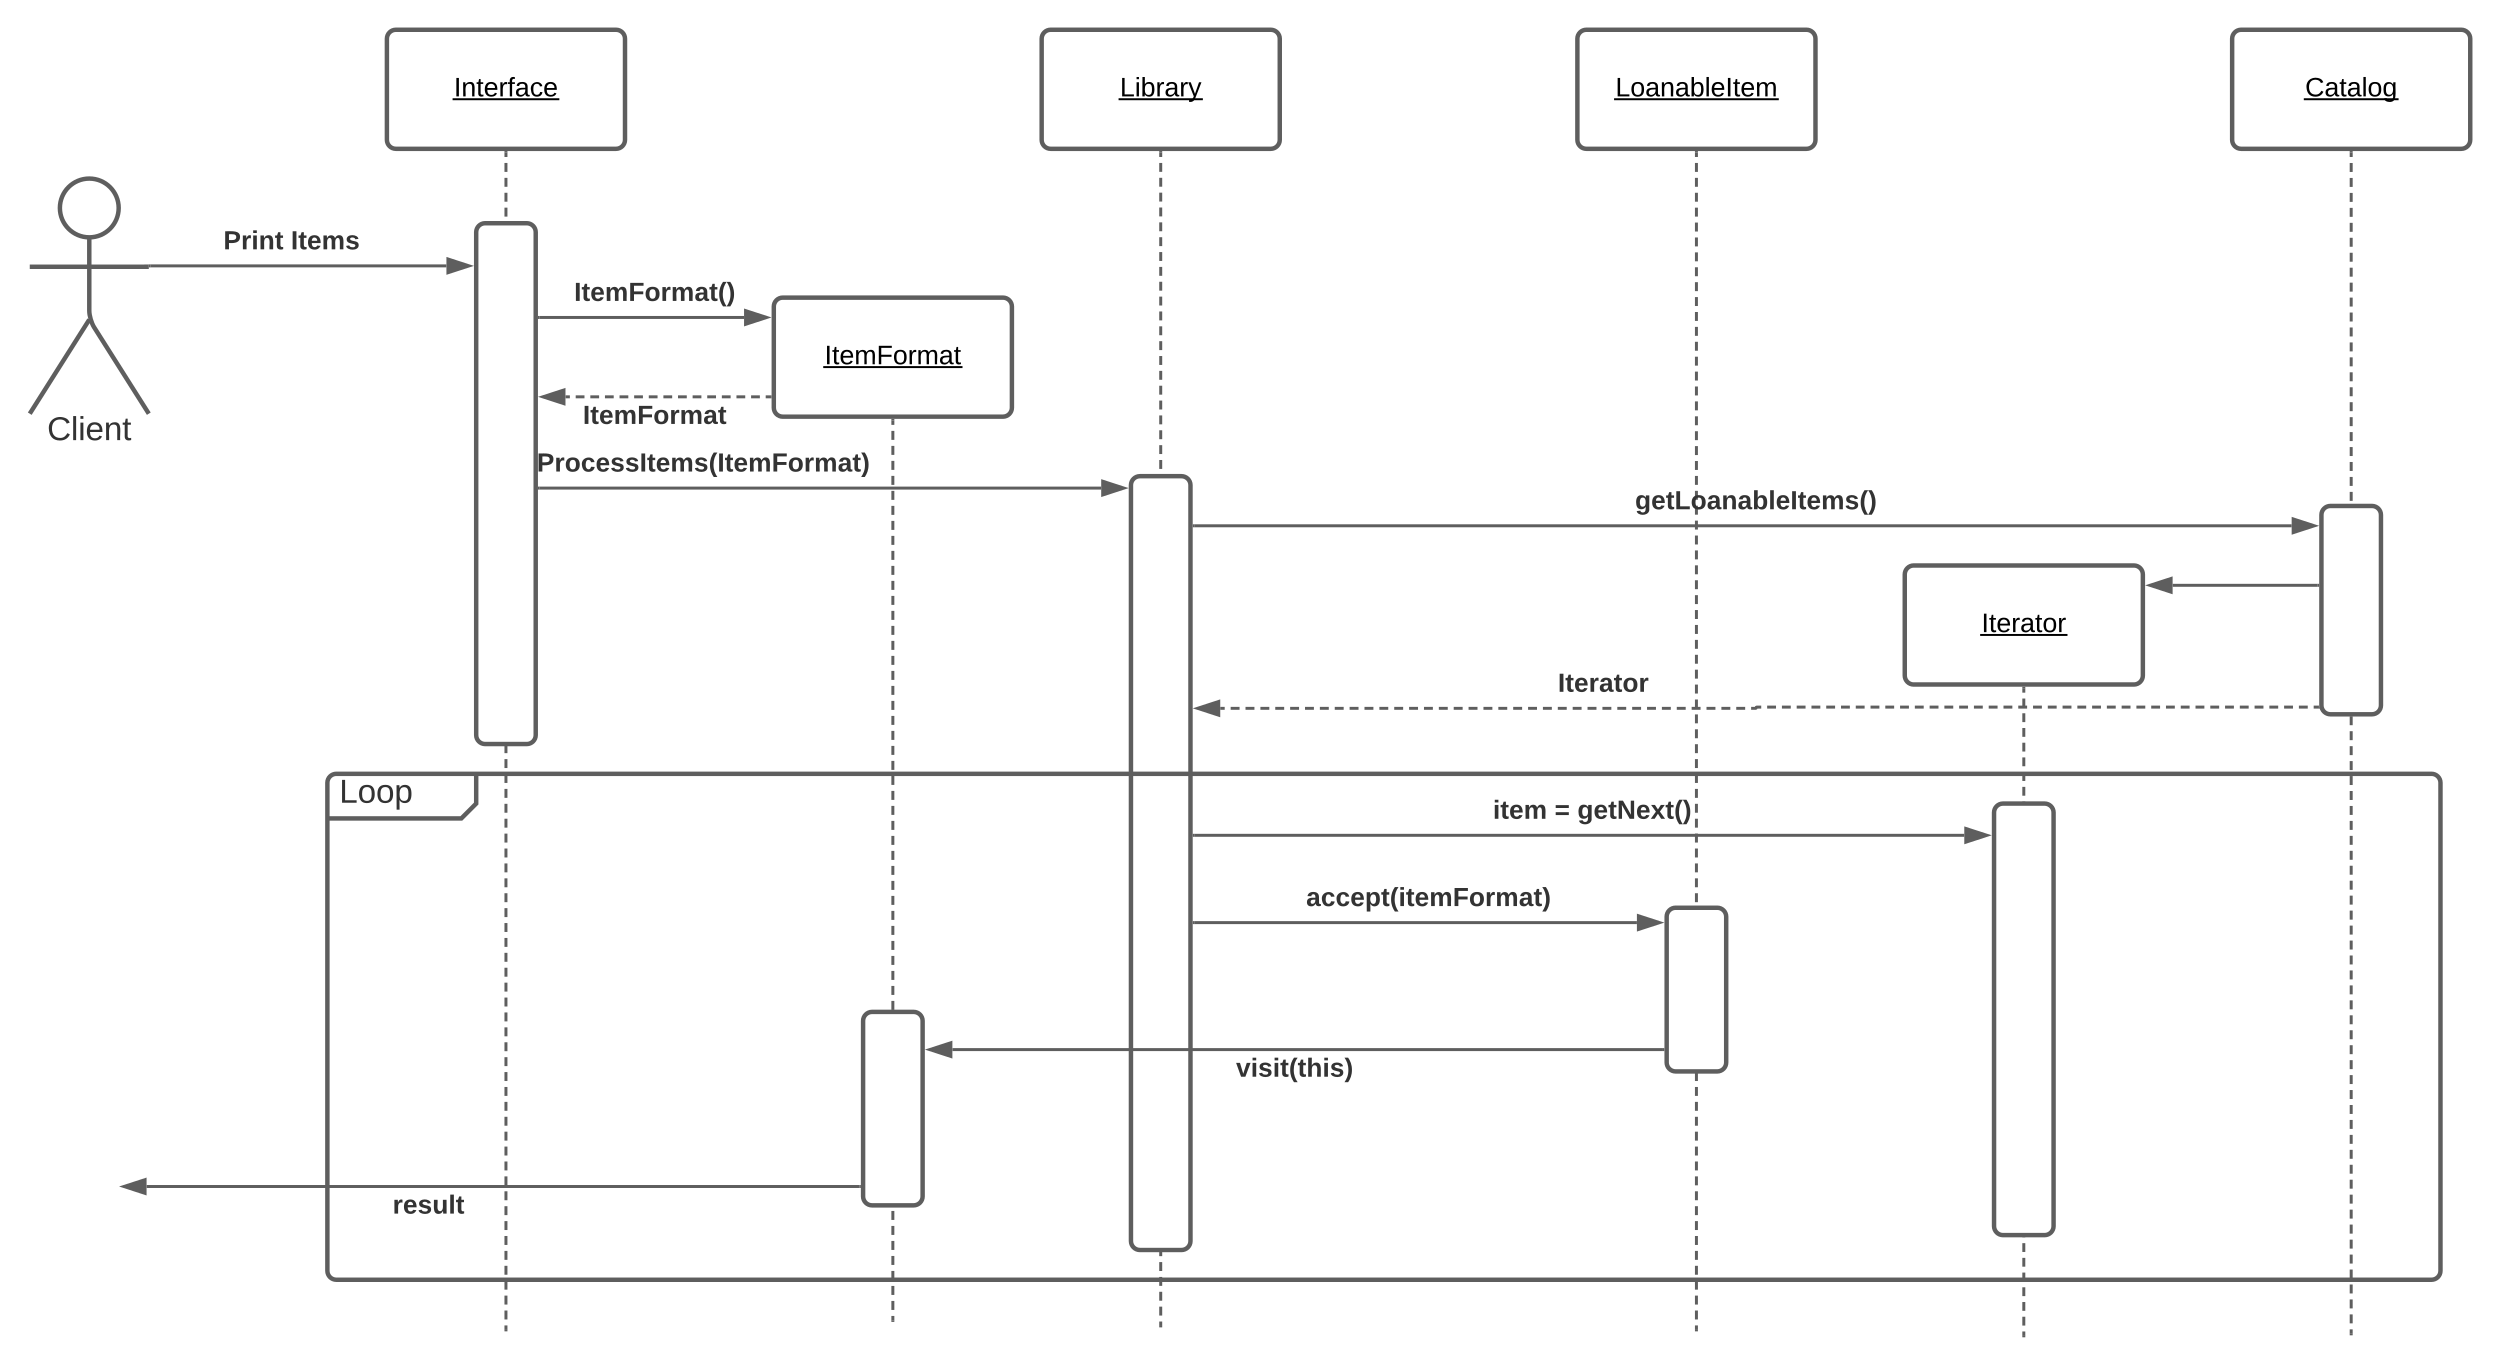 <svg xmlns="http://www.w3.org/2000/svg" xmlns:xlink="http://www.w3.org/1999/xlink" xmlns:lucid="lucid" width="1680" height="909.67"><g transform="translate(-140 -140)" lucid:page-tab-id="z8ch3BGu2Z4W"><path d="M0 0h3456v1360H0z" fill="#fff"/><path d="M219.75 279.75c0 10.9-8.84 19.75-19.75 19.75-10.9 0-19.75-8.84-19.75-19.75 0-10.9 8.84-19.75 19.75-19.75 10.9 0 19.75 8.84 19.75 19.75z" stroke="#5e5e5e" stroke-width="3" fill="#fff"/><path d="M200 299.5v49.3c0 3.3 1.44 8.27 3.2 11.07L240 418m-40-63.2L160 418m0-98.75h80" stroke="#5e5e5e" stroke-width="3" fill="none"/><path d="M160 266c0-3.3 2.7-6 6-6h68c3.3 0 6 2.7 6 6v168c0 3.3-2.7 6-6 6h-68c-3.3 0-6-2.7-6-6z" fill="none"/><use xlink:href="#a" transform="matrix(1,0,0,1,80,418) translate(91.698 17.778)"/><path d="M400 166c0-3.3 2.7-6 6-6h148c3.3 0 6 2.7 6 6v68c0 3.3-2.7 6-6 6H406c-3.3 0-6-2.7-6-6z" stroke="#5e5e5e" stroke-width="3" fill="#fff"/><use xlink:href="#b" transform="matrix(1,0,0,1,400,160) translate(45.03 44.775)"/><path d="M660 346c0-3.3 2.7-6 6-6h148c3.3 0 6 2.7 6 6v68c0 3.3-2.7 6-6 6H666c-3.3 0-6-2.7-6-6z" stroke="#5e5e5e" stroke-width="3" fill="#fff"/><use xlink:href="#c" transform="matrix(1,0,0,1,660,340) translate(34.105 44.775)"/><path d="M840 166c0-3.3 2.7-6 6-6h148c3.3 0 6 2.7 6 6v68c0 3.3-2.7 6-6 6H846c-3.3 0-6-2.7-6-6z" stroke="#5e5e5e" stroke-width="3" fill="#fff"/><use xlink:href="#d" transform="matrix(1,0,0,1,840,160) translate(52.58 44.775)"/><path d="M1200 166c0-3.3 2.7-6 6-6h148c3.3 0 6 2.7 6 6v68c0 3.3-2.7 6-6 6h-148c-3.3 0-6-2.7-6-6z" stroke="#5e5e5e" stroke-width="3" fill="#fff"/><use xlink:href="#e" transform="matrix(1,0,0,1,1200,160) translate(25.555 44.775)"/><path d="M1420 526c0-3.3 2.7-6 6-6h148c3.3 0 6 2.7 6 6v68c0 3.3-2.7 6-6 6h-148c-3.3 0-6-2.7-6-6z" stroke="#5e5e5e" stroke-width="3" fill="#fff"/><use xlink:href="#f" transform="matrix(1,0,0,1,1420,520) translate(51.555 44.775)"/><path d="M1640 166c0-3.3 2.7-6 6-6h148c3.3 0 6 2.7 6 6v68c0 3.3-2.7 6-6 6h-148c-3.3 0-6-2.7-6-6z" stroke="#5e5e5e" stroke-width="3" fill="#fff"/><use xlink:href="#g" transform="matrix(1,0,0,1,1640,160) translate(49.055 44.775)"/><path d="M480 242.5v3m0 4v6.02m0 4v6m0 4.02v6m0 4v6.02m0 4v6.02m0 4v6m0 4.02v6m0 4v6.02m0 4v6.02m0 4v6m0 4.02v6m0 4v6.02m0 4v6.02m0 4v6m0 4.02v6m0 4v6.02m0 4v6.02m0 4v6m0 4.02v6m0 4v6.02m0 4v6m0 4.02v6m0 4.02v6m0 4v6.02m0 4v6m0 4.02v6m0 4v6.02m0 4v6.02m0 4v6m0 4.02v6m0 4v6.02m0 4V566m0 4v6m0 4.02v6m0 4v6.02m0 4v6.02m0 4v6m0 4.02v6m0 4v6.02m0 4v6.02m0 4v6m0 4.02v6m0 4v6.02m0 4v6m0 4.02v6m0 4v6.02m0 4v6.02m0 4v6m0 4.02v6m0 4v6.02m0 4v6.02m0 4v6m0 4.02v6m0 4v6.02m0 4v6.02m0 4v6m0 4.02v6m0 4v6.02m0 4v6.02m0 4v6m0 4.02v6m0 4v6.02m0 4v6m0 4.02v6m0 4.02v6m0 4v6.02m0 4v6m0 4.02v6m0 4v6.02m0 4v6.02m0 4v6m0 4.02v6m0 4v6.02m0 4v6.02m0 4v6m0 4.02v6m0 4v6.02m0 4v6.02m0 4v3" stroke="#5e5e5e" stroke-width="2" fill="none"/><path d="M481 242.53h-2v-1.03h2z" fill="#5e5e5e"/><path d="M480 1033.64v1.03M740 422.5v3.02m0 4.04v6.04m0 4.04v6.05m0 4.02v6.05m0 4.03v6.05m0 4.03v6.05m0 4.03V486m0 4.04v6.05m0 4.02v6.05m0 4.03v6.05m0 4.03v6.05m0 4.03v6.05m0 4.04v6.05m0 4.02v6.05m0 4.03v6.05m0 4.03v6.05m0 4.03v6.05m0 4.05v6.04m0 4.03v6.04m0 4.04v6.05m0 4.04v6.04m0 4.03v6.05m0 4.03v6.05m0 4.03v6.05m0 4.03v6.06m0 4.03v6.04m0 4.03v6.05m0 4.03v6.05m0 4.03v6.05m0 4.03v6.06m0 4.03v6.04m0 4.03v6.05m0 4.03v6.05m0 4.03v6.05m0 4.03v6.06m0 4.04v6.04m0 4.04v6.04m0 4.04v6.04m0 4.04v6.05m0 4.02v6.05m0 4.03v6.05m0 4.03v6.05m0 4.03v6.05m0 4.04V859m0 4.02v6.05m0 4.03v6.05m0 4.03v6.05m0 4.03v6.05m0 4.04v6.05m0 4.02v6.05m0 4.03v6.05m0 4.03v6.05m0 4.03v6.05m0 4.05v6.04m0 4.03v6.04m0 4.04v6.05m0 4.04v6.04m0 4.03v6.05m0 4.03v6.05m0 4.03v6.05m0 4.03v3.03" stroke="#5e5e5e" stroke-width="2" fill="none"/><path d="M741 422.53h-2v-1.03h2z" fill="#5e5e5e"/><path d="M740 1027.3v1.03M920 242.5v3m0 4v5.98m0 4v5.98m0 4v5.98m0 4v5.98m0 4v5.98m0 4v5.98m0 4v5.98m0 4v5.98m0 4v5.98m0 4v5.98m0 4v6m0 3.98v6m0 3.98v6m0 3.98v6m0 3.98v6m0 3.98v6m0 3.98v6m0 3.98v6m0 3.98v6m0 4v5.97m0 4v6m0 4v5.98m0 4v5.98m0 4v5.98m0 4V495m0 4V505m0 4v5.98m0 4v5.98m0 4v5.98m0 4v5.98m0 4v6m0 3.98v6m0 3.98v6m0 3.98v6m0 3.98v6m0 3.98v6m0 3.98v6m0 3.98v6m0 4v5.97m0 4v5.98m0 4v6m0 3.98v6m0 4v5.98m0 4v5.98m0 4v5.98m0 4v5.98m0 4v5.98m0 4v5.98m0 4v5.98m0 4v5.98m0 4v6m0 3.98v6m0 3.98v6m0 3.98v6m0 3.98v6m0 3.98v6m0 3.98v6m0 3.98v6m0 4v5.97m0 4v6m0 3.98v6m0 3.98v6m0 3.98v6m0 4v5.98m0 4v5.98m0 4v5.98m0 4v5.98m0 4v5.98m0 4v5.98m0 4v6m0 3.98v6m0 3.98v6m0 3.98v6m0 3.98v6m0 3.98v6m0 3.98v6m0 3.98v6m0 3.98v6m0 4v2.98" stroke="#5e5e5e" stroke-width="2" fill="none"/><path d="M921 242.53h-2v-1.03h2z" fill="#5e5e5e"/><path d="M920 1030.97v1.03M1280 242.5v3m0 4v6.02m0 4v6m0 4.02v6m0 4v6.02m0 4v6.02m0 4v6m0 4.02v6m0 4v6.02m0 4v6.02m0 4v6m0 4.02v6m0 4v6.02m0 4v6.02m0 4v6m0 4.02v6m0 4v6.02m0 4v6.02m0 4v6m0 4.02v6m0 4v6.02m0 4v6m0 4.02v6m0 4.02v6m0 4v6.02m0 4v6m0 4.02v6m0 4v6.02m0 4v6.02m0 4v6m0 4.02v6m0 4v6.02m0 4V566m0 4v6m0 4.02v6m0 4v6.02m0 4v6.02m0 4v6m0 4.02v6m0 4v6.02m0 4v6.02m0 4v6m0 4.02v6m0 4v6.02m0 4v6m0 4.02v6m0 4v6.02m0 4v6.02m0 4v6m0 4.02v6m0 4v6.02m0 4v6.02m0 4v6m0 4.02v6m0 4v6.02m0 4v6.02m0 4v6m0 4.02v6m0 4v6.02m0 4v6.02m0 4v6m0 4.02v6m0 4v6.02m0 4v6m0 4.02v6m0 4.02v6m0 4v6.02m0 4v6m0 4.02v6m0 4v6.02m0 4v6.02m0 4v6m0 4.02v6m0 4v6.02m0 4v6.02m0 4v6m0 4.02v6m0 4v6.02m0 4v6.02m0 4v3" stroke="#5e5e5e" stroke-width="2" fill="none"/><path d="M1281 242.53h-2v-1.03h2z" fill="#5e5e5e"/><path d="M1280 1033.64v1.03M1500 602.5v2.97m0 3.95v5.94m0 3.95v5.95m0 3.95v5.94m0 3.95v5.93m0 3.95v5.94m0 3.95v5.94m0 3.96v5.94m0 3.95v5.94m0 3.94v5.94m0 3.95v5.94m0 3.95v5.94m0 3.95v5.95m0 3.95v5.94m0 3.96v5.93m0 3.96v5.92m0 3.96v5.93m0 3.97v5.93m0 3.96v5.93m0 3.95v5.93m0 3.96v5.93m0 3.96v5.93m0 3.96v5.93m0 3.96v5.94m0 3.96v5.93m0 3.96v5.92m0 3.96v5.93m0 3.97v5.93m0 3.96v5.93m0 3.95v5.93m0 3.96v5.93m0 3.96v5.93m0 3.96v5.93m0 3.96v5.94m0 3.96v5.93m0 3.96v5.92m0 3.96v5.93m0 3.97v5.93m0 3.96v5.93m0 3.95v5.93m0 3.96v5.93m0 3.96v5.93m0 3.96v5.93m0 3.96v5.94m0 3.96v2.97" stroke="#5e5e5e" stroke-width="2" fill="none"/><path d="M1501 602.53h-2v-1.03h2z" fill="#5e5e5e"/><path d="M1500 1037.64v1.03M1720 242.5v3m0 4.03v6.03m0 4.02v6.03m0 4.03v6.03m0 4.02v6.03m0 4.03v6.03m0 4.02v6.03m0 4.03v6.02m0 4.02v6.03m0 4.02v6.03m0 4.02V346m0 4.02v6.03m0 4.02v6.03m0 4.02v6.03m0 4v6.04m0 4v6.04m0 4.02v6.03m0 4v6.04m0 4.02v6.03m0 4v6.04m0 4.02v6.03m0 4v6.03m0 4.02v6.03m0 4.02v6.03m0 4.02v6.03m0 4.02v6.03m0 4.02v6.03m0 4.02v6.02m0 4.02v6.03m0 4.02v6.02m0 4.02v6.03m0 4.02V557m0 4.02v6.03m0 4.02v6.02m0 4.02v6.02m0 4.02v6.03m0 4.03v6.03m0 4.02v6.03m0 4.03v6.03m0 4.02v6.03m0 4.03v6.03m0 4v6.04m0 4.02v6.03m0 4.02v6.03m0 4.02v6.03m0 4.02v6.03m0 4.02v6.03m0 4.02v6.03m0 4v6.04m0 4.02v6.03m0 4v6.04m0 4.02V758m0 4v6.04m0 4.02v6.03m0 4v6.03m0 4.02v6.03m0 4.02v6.03m0 4.02v6.03m0 4.02v6.03m0 4.02v6.03m0 4.02v6.03m0 4.02v6.02m0 4.02v6.02m0 4.02v6.03m0 4.02v6.02m0 4.02v6.03m0 4.02v6.02m0 4.02v6.03m0 4.02v6m0 4.03v6.03m0 4.02v6.03m0 4.03v6.03m0 4.02V969m0 4.03v6.03m0 4.02v6.03m0 4.02v6.03m0 4.02v6.03m0 4.02v6.03m0 4.02v6.03m0 4.02v3" stroke="#5e5e5e" stroke-width="2" fill="none"/><path d="M1721 242.53h-2v-1.03h2z" fill="#5e5e5e"/><path d="M1720 1036.3v1.03" stroke="#5e5e5e" stroke-width="2" fill="none"/><path d="M460 296c0-3.3 2.7-6 6-6h28c3.3 0 6 2.7 6 6v338c0 3.3-2.7 6-6 6h-28c-3.3 0-6-2.7-6-6z" stroke="#5e5e5e" stroke-width="3" fill="#fff"/><path d="M241 318.67h199" stroke="#5e5e5e" stroke-width="2" fill="none"/><path d="M241.03 319.67H240v-1.92h-3v-.08h4.03z" fill="#5e5e5e"/><path d="M455.26 318.67L441 323.3v-9.27z" stroke="#5e5e5e" stroke-width="2" fill="#5e5e5e"/><use xlink:href="#h" transform="matrix(1,0,0,1,290.148,293.333) translate(0 14.222)"/><use xlink:href="#i" transform="matrix(1,0,0,1,290.148,293.333) translate(45.333 14.222)"/><path d="M502.5 353.33H640" stroke="#5e5e5e" stroke-width="2" fill="none"/><path d="M502.53 354.33h-1.03v-2h1.03z" fill="#5e5e5e"/><path d="M655.26 353.33L641 357.97v-9.27z" stroke="#5e5e5e" stroke-width="2" fill="#5e5e5e"/><use xlink:href="#j" transform="matrix(1,0,0,1,525.827,328) translate(0 14.222)"/><path d="M657.5 406.67h-2.95m-3.92 0h-5.9m-3.93 0h-5.9m-3.92 0h-5.9m-3.92 0h-5.9m-3.92 0h-5.9m-3.92 0h-5.9m-3.92 0h-5.9m-3.92 0h-5.9m-3.93 0h-5.9m-3.92 0h-5.9m-3.92 0h-5.88m-3.93 0h-5.9m-3.93 0h-5.9m-3.92 0H520" stroke="#5e5e5e" stroke-width="2" fill="none"/><path d="M658.5 407.67h-1.03v-2h1.03z" fill="#5e5e5e"/><path d="M504.74 406.67l14.26-4.64v9.27z" stroke="#5e5e5e" stroke-width="2" fill="#5e5e5e"/><use xlink:href="#k" transform="matrix(1,0,0,1,531.704,410.667) translate(0 14.222)"/><path d="M502.5 468H880" stroke="#5e5e5e" stroke-width="2" fill="none"/><path d="M502.53 469h-1.03v-2h1.03z" fill="#5e5e5e"/><path d="M895.26 468L881 472.64v-9.28z" stroke="#5e5e5e" stroke-width="2" fill="#5e5e5e"/><use xlink:href="#l" transform="matrix(1,0,0,1,500.746,442.667) translate(0 14.222)"/><path d="M900 466c0-3.3 2.7-6 6-6h28c3.3 0 6 2.7 6 6v508c0 3.3-2.7 6-6 6h-28c-3.3 0-6-2.7-6-6zM1700 486c0-3.3 2.7-6 6-6h28c3.3 0 6 2.7 6 6v128c0 3.3-2.7 6-6 6h-28c-3.3 0-6-2.7-6-6z" stroke="#5e5e5e" stroke-width="3" fill="#fff"/><path d="M942.5 493.33H1680" stroke="#5e5e5e" stroke-width="2" fill="none"/><path d="M942.53 494.33h-1.03v-2h1.03z" fill="#5e5e5e"/><path d="M1695.26 493.33l-14.26 4.64v-9.27z" stroke="#5e5e5e" stroke-width="2" fill="#5e5e5e"/><use xlink:href="#m" transform="matrix(1,0,0,1,1238.741,468) translate(0 14.222)"/><path d="M1697.5 533.33H1600" stroke="#5e5e5e" stroke-width="2" fill="none"/><path d="M1698.5 534.33h-1.03v-2h1.03z" fill="#5e5e5e"/><path d="M1584.74 533.33l14.26-4.63v9.27z" stroke="#5e5e5e" stroke-width="2" fill="#5e5e5e"/><path d="M1697.77 615.18h-2.98m-3.98 0h-5.96m-3.97 0h-5.97m-3.97 0H1665m-3.96 0h-5.96m-3.97 0h-5.95m-3.97 0h-5.95m-3.97 0h-5.96m-3.97 0h-5.96m-3.97 0h-5.95m-3.98 0h-5.95m-3.97 0h-5.96m-3.98 0h-5.96m-3.97 0h-5.96m-3.97 0h-5.96m-3.96 0h-5.96m-3.97 0h-5.94m-3.97 0h-5.97m-3.97 0h-5.96m-3.97 0h-5.95m-3.98 0h-5.95m-3.97 0h-5.96m-3.97 0h-5.96m-3.98 0h-5.95m-3.97 0h-5.96m-3.97 0h-5.96m-3.96 0h-5.95m-3.98 0h-5.96m-3.97 0h-5.97m-3.97 0h-5.95m-3.96 0h-5.96m-3.97 0h-5.95m-3.97 0h-5.95m-3.98 0h-5.95m-3.97 0h-5.96m-3.97 0h-5.96m-3.97 0h-5.95m-3.97 0h-5.96m-3.98 0h-2.98l-.3.12-.1.3-.13.28-.28.12h-3m-4 0h-6m-3.98 0h-6m-4 0h-6m-4 0h-5.98m-4 0h-6m-4 0h-6m-3.98 0h-6m-4 0h-6m-4 0h-5.98m-4 0h-6m-4 0h-6m-4 0h-5.98m-4 0h-6m-4 0h-6m-3.98 0h-6m-4 0h-6m-4 0h-5.98m-4 0h-6m-4 0h-6m-3.98 0h-6m-4 0h-6m-4 0h-5.98m-4 0h-6m-4 0h-6m-4 0h-5.98m-4 0h-6m-4 0h-6m-3.98 0h-6m-4 0h-6m-4 0h-5.98m-4 0h-6m-4 0h-6m-3.98 0h-6m-4 0h-6m-4 0H967m-4 0h-3" stroke="#5e5e5e" stroke-width="2" fill="none"/><path d="M1698.5 614.2l.54 1.98h-1.3v-2h.76z" fill="#5e5e5e"/><path d="M944.74 616l14.26-4.64v9.28z" stroke="#5e5e5e" stroke-width="2" fill="#5e5e5e"/><use xlink:href="#n" transform="matrix(1,0,0,1,1186.91,590.667) translate(0 14.222)"/><path d="M360 666c0-3.3 2.7-6 6-6h88c3.3 0 6 2.7 6 6v8c0 3.3-1.9 7.9-4.24 10.24l-1.52 1.52C451.9 688.1 447.3 690 444 690h-78c-3.3 0-6-2.7-6-6z" fill="#fff"/><path d="M460 660v20l-10 10h-90" stroke="#5e5e5e" stroke-width="3" fill="none"/><path d="M360 666c0-3.3 2.7-6 6-6h1408c3.3 0 6 2.7 6 6v328c0 3.3-2.7 6-6 6H366c-3.3 0-6-2.7-6-6z" stroke="#5e5e5e" stroke-width="3" fill="none"/><use xlink:href="#o" transform="matrix(1,0,0,1,368,660) translate(0 19.444)"/><path d="M720 826c0-3.3 2.7-6 6-6h28c3.3 0 6 2.7 6 6v118c0 3.3-2.7 6-6 6h-28c-3.3 0-6-2.7-6-6zM1260 756c0-3.3 2.7-6 6-6h28c3.3 0 6 2.7 6 6v98c0 3.3-2.7 6-6 6h-28c-3.3 0-6-2.7-6-6zM1480 686c0-3.3 2.7-6 6-6h28c3.3 0 6 2.7 6 6v278c0 3.3-2.7 6-6 6h-28c-3.3 0-6-2.7-6-6z" stroke="#5e5e5e" stroke-width="3" fill="#fff"/><path d="M942.5 701.33H1460" stroke="#5e5e5e" stroke-width="2" fill="none"/><path d="M942.53 702.33h-1.03v-2h1.03z" fill="#5e5e5e"/><path d="M1475.26 701.33l-14.26 4.64v-9.27z" stroke="#5e5e5e" stroke-width="2" fill="#5e5e5e"/><use xlink:href="#p" transform="matrix(1,0,0,1,1143.259,676) translate(0 14.222)"/><use xlink:href="#q" transform="matrix(1,0,0,1,1143.259,676) translate(41.432 14.222)"/><use xlink:href="#r" transform="matrix(1,0,0,1,1143.259,676) translate(56.741 14.222)"/><path d="M942.5 760H1240" stroke="#5e5e5e" stroke-width="2" fill="none"/><path d="M942.53 761h-1.03v-2h1.03z" fill="#5e5e5e"/><path d="M1255.26 760l-14.26 4.64v-9.28z" stroke="#5e5e5e" stroke-width="2" fill="#5e5e5e"/><use xlink:href="#s" transform="matrix(1,0,0,1,1017.728,734.667) translate(0 14.222)"/><path d="M1257.5 845.33H780" stroke="#5e5e5e" stroke-width="2" fill="none"/><path d="M1258.5 846.33h-1.03v-2h1.03z" fill="#5e5e5e"/><path d="M764.74 845.33L779 840.7v9.27z" stroke="#5e5e5e" stroke-width="2" fill="#5e5e5e"/><use xlink:href="#t" transform="matrix(1,0,0,1,970.617,849.333) translate(0 14.222)"/><path d="M717.5 937.33h-479" stroke="#5e5e5e" stroke-width="2" fill="none"/><path d="M718.5 938.33h-1.03v-2h1.03z" fill="#5e5e5e"/><path d="M223.24 937.33l14.26-4.63v9.27z" stroke="#5e5e5e" stroke-width="2" fill="#5e5e5e"/><g><use xlink:href="#u" transform="matrix(1,0,0,1,403.852,941.333) translate(0 14.222)"/></g><defs><path fill="#333" d="M212-179c-10-28-35-45-73-45-59 0-87 40-87 99 0 60 29 101 89 101 43 0 62-24 78-52l27 14C228-24 195 4 139 4 59 4 22-46 18-125c-6-104 99-153 187-111 19 9 31 26 39 46" id="v"/><path fill="#333" d="M24 0v-261h32V0H24" id="w"/><path fill="#333" d="M24-231v-30h32v30H24zM24 0v-190h32V0H24" id="x"/><path fill="#333" d="M100-194c63 0 86 42 84 106H49c0 40 14 67 53 68 26 1 43-12 49-29l28 8c-11 28-37 45-77 45C44 4 14-33 15-96c1-61 26-98 85-98zm52 81c6-60-76-77-97-28-3 7-6 17-6 28h103" id="y"/><path fill="#333" d="M117-194c89-4 53 116 60 194h-32v-121c0-31-8-49-39-48C34-167 62-67 57 0H25l-1-190h30c1 10-1 24 2 32 11-22 29-35 61-36" id="z"/><path fill="#333" d="M59-47c-2 24 18 29 38 22v24C64 9 27 4 27-40v-127H5v-23h24l9-43h21v43h35v23H59v120" id="A"/><g id="a"><use transform="matrix(0.062,0,0,0.062,0,0)" xlink:href="#v"/><use transform="matrix(0.062,0,0,0.062,15.988,0)" xlink:href="#w"/><use transform="matrix(0.062,0,0,0.062,20.864,0)" xlink:href="#x"/><use transform="matrix(0.062,0,0,0.062,25.741,0)" xlink:href="#y"/><use transform="matrix(0.062,0,0,0.062,38.086,0)" xlink:href="#z"/><use transform="matrix(0.062,0,0,0.062,50.432,0)" xlink:href="#A"/></g><path d="M33 0v-248h34V0H33" id="B"/><path d="M117-194c89-4 53 116 60 194h-32v-121c0-31-8-49-39-48C34-167 62-67 57 0H25l-1-190h30c1 10-1 24 2 32 11-22 29-35 61-36" id="C"/><path d="M59-47c-2 24 18 29 38 22v24C64 9 27 4 27-40v-127H5v-23h24l9-43h21v43h35v23H59v120" id="D"/><path d="M100-194c63 0 86 42 84 106H49c0 40 14 67 53 68 26 1 43-12 49-29l28 8c-11 28-37 45-77 45C44 4 14-33 15-96c1-61 26-98 85-98zm52 81c6-60-76-77-97-28-3 7-6 17-6 28h103" id="E"/><path d="M114-163C36-179 61-72 57 0H25l-1-190h30c1 12-1 29 2 39 6-27 23-49 58-41v29" id="F"/><path d="M101-234c-31-9-42 10-38 44h38v23H63V0H32v-167H5v-23h27c-7-52 17-82 69-68v24" id="G"/><path d="M141-36C126-15 110 5 73 4 37 3 15-17 15-53c-1-64 63-63 125-63 3-35-9-54-41-54-24 1-41 7-42 31l-33-3c5-37 33-52 76-52 45 0 72 20 72 64v82c-1 20 7 32 28 27v20c-31 9-61-2-59-35zM48-53c0 20 12 33 32 33 41-3 63-29 60-74-43 2-92-5-92 41" id="H"/><path d="M96-169c-40 0-48 33-48 73s9 75 48 75c24 0 41-14 43-38l32 2c-6 37-31 61-74 61-59 0-76-41-82-99-10-93 101-131 147-64 4 7 5 14 7 22l-32 3c-4-21-16-35-41-35" id="I"/><g id="b"><use transform="matrix(0.05,0,0,0.05,0,0)" xlink:href="#B"/><use transform="matrix(0.05,0,0,0.05,5,0)" xlink:href="#C"/><use transform="matrix(0.05,0,0,0.05,15,0)" xlink:href="#D"/><use transform="matrix(0.05,0,0,0.05,20,0)" xlink:href="#E"/><use transform="matrix(0.05,0,0,0.05,30,0)" xlink:href="#F"/><use transform="matrix(0.05,0,0,0.05,35.95,0)" xlink:href="#G"/><use transform="matrix(0.05,0,0,0.05,40.95,0)" xlink:href="#H"/><use transform="matrix(0.05,0,0,0.05,50.95,0)" xlink:href="#I"/><use transform="matrix(0.05,0,0,0.05,59.95,0)" xlink:href="#E"/><path d="M-.9 1.25h71.75v1.32H-.9z"/></g><path d="M210-169c-67 3-38 105-44 169h-31v-121c0-29-5-50-35-48C34-165 62-65 56 0H25l-1-190h30c1 10-1 24 2 32 10-44 99-50 107 0 11-21 27-35 58-36 85-2 47 119 55 194h-31v-121c0-29-5-49-35-48" id="J"/><path d="M63-220v92h138v28H63V0H30v-248h175v28H63" id="K"/><path d="M100-194c62-1 85 37 85 99 1 63-27 99-86 99S16-35 15-95c0-66 28-99 85-99zM99-20c44 1 53-31 53-75 0-43-8-75-51-75s-53 32-53 75 10 74 51 75" id="L"/><g id="c"><use transform="matrix(0.05,0,0,0.05,0,0)" xlink:href="#B"/><use transform="matrix(0.05,0,0,0.05,5,0)" xlink:href="#D"/><use transform="matrix(0.05,0,0,0.05,10,0)" xlink:href="#E"/><use transform="matrix(0.05,0,0,0.05,20,0)" xlink:href="#J"/><use transform="matrix(0.05,0,0,0.05,34.95,0)" xlink:href="#K"/><use transform="matrix(0.05,0,0,0.05,45.9,0)" xlink:href="#L"/><use transform="matrix(0.05,0,0,0.05,55.9,0)" xlink:href="#F"/><use transform="matrix(0.05,0,0,0.05,61.85,0)" xlink:href="#J"/><use transform="matrix(0.05,0,0,0.05,76.8,0)" xlink:href="#H"/><use transform="matrix(0.05,0,0,0.05,86.8,0)" xlink:href="#D"/><path d="M-.9 1.25h93.6v1.32H-.9z"/></g><path d="M30 0v-248h33v221h125V0H30" id="M"/><path d="M24-231v-30h32v30H24zM24 0v-190h32V0H24" id="N"/><path d="M115-194c53 0 69 39 70 98 0 66-23 100-70 100C84 3 66-7 56-30L54 0H23l1-261h32v101c10-23 28-34 59-34zm-8 174c40 0 45-34 45-75 0-40-5-75-45-74-42 0-51 32-51 76 0 43 10 73 51 73" id="O"/><path d="M179-190L93 31C79 59 56 82 12 73V49c39 6 53-20 64-50L1-190h34L92-34l54-156h33" id="P"/><g id="d"><use transform="matrix(0.05,0,0,0.05,0,0)" xlink:href="#M"/><use transform="matrix(0.05,0,0,0.05,10,0)" xlink:href="#N"/><use transform="matrix(0.05,0,0,0.05,13.95,0)" xlink:href="#O"/><use transform="matrix(0.05,0,0,0.05,23.95,0)" xlink:href="#F"/><use transform="matrix(0.05,0,0,0.05,29.9,0)" xlink:href="#H"/><use transform="matrix(0.05,0,0,0.05,39.9,0)" xlink:href="#F"/><use transform="matrix(0.05,0,0,0.05,45.85,0)" xlink:href="#P"/><path d="M-.9 1.25h56.65v1.32H-.9z"/></g><path d="M24 0v-261h32V0H24" id="Q"/><g id="e"><use transform="matrix(0.05,0,0,0.05,0,0)" xlink:href="#M"/><use transform="matrix(0.05,0,0,0.05,10,0)" xlink:href="#L"/><use transform="matrix(0.05,0,0,0.05,20,0)" xlink:href="#H"/><use transform="matrix(0.05,0,0,0.05,30,0)" xlink:href="#C"/><use transform="matrix(0.05,0,0,0.05,40,0)" xlink:href="#H"/><use transform="matrix(0.05,0,0,0.05,50,0)" xlink:href="#O"/><use transform="matrix(0.05,0,0,0.05,60,0)" xlink:href="#Q"/><use transform="matrix(0.05,0,0,0.05,63.95,0)" xlink:href="#E"/><use transform="matrix(0.05,0,0,0.05,73.95,0)" xlink:href="#B"/><use transform="matrix(0.05,0,0,0.05,78.95,0)" xlink:href="#D"/><use transform="matrix(0.05,0,0,0.05,83.95,0)" xlink:href="#E"/><use transform="matrix(0.05,0,0,0.05,93.95,0)" xlink:href="#J"/><path d="M-.9 1.25h110.7v1.32H-.9z"/></g><g id="f"><use transform="matrix(0.05,0,0,0.05,0,0)" xlink:href="#B"/><use transform="matrix(0.05,0,0,0.05,5,0)" xlink:href="#D"/><use transform="matrix(0.05,0,0,0.05,10,0)" xlink:href="#E"/><use transform="matrix(0.05,0,0,0.05,20,0)" xlink:href="#F"/><use transform="matrix(0.05,0,0,0.05,25.95,0)" xlink:href="#H"/><use transform="matrix(0.05,0,0,0.05,35.95,0)" xlink:href="#D"/><use transform="matrix(0.05,0,0,0.05,40.95,0)" xlink:href="#L"/><use transform="matrix(0.05,0,0,0.05,50.95,0)" xlink:href="#F"/><path d="M-.9 1.25h58.7v1.32H-.9z"/></g><path d="M212-179c-10-28-35-45-73-45-59 0-87 40-87 99 0 60 29 101 89 101 43 0 62-24 78-52l27 14C228-24 195 4 139 4 59 4 22-46 18-125c-6-104 99-153 187-111 19 9 31 26 39 46" id="R"/><path d="M177-190C167-65 218 103 67 71c-23-6-38-20-44-43l32-5c15 47 100 32 89-28v-30C133-14 115 1 83 1 29 1 15-40 15-95c0-56 16-97 71-98 29-1 48 16 59 35 1-10 0-23 2-32h30zM94-22c36 0 50-32 50-73 0-42-14-75-50-75-39 0-46 34-46 75s6 73 46 73" id="S"/><g id="g"><use transform="matrix(0.05,0,0,0.05,0,0)" xlink:href="#R"/><use transform="matrix(0.05,0,0,0.05,12.95,0)" xlink:href="#H"/><use transform="matrix(0.05,0,0,0.05,22.95,0)" xlink:href="#D"/><use transform="matrix(0.05,0,0,0.05,27.95,0)" xlink:href="#H"/><use transform="matrix(0.05,0,0,0.05,37.95,0)" xlink:href="#Q"/><use transform="matrix(0.05,0,0,0.05,41.9,0)" xlink:href="#L"/><use transform="matrix(0.05,0,0,0.05,51.9,0)" xlink:href="#S"/><path d="M-.9 1.25h63.7v1.32H-.9z"/></g><path fill="#333" d="M24-248c93 1 206-16 204 79-1 75-69 88-152 82V0H24v-248zm52 121c47 0 100 7 100-41 0-47-54-39-100-39v80" id="T"/><path fill="#333" d="M135-150c-39-12-60 13-60 57V0H25l-1-190h47c2 13-1 29 3 40 6-28 27-53 61-41v41" id="U"/><path fill="#333" d="M25-224v-37h50v37H25zM25 0v-190h50V0H25" id="V"/><path fill="#333" d="M135-194c87-1 58 113 63 194h-50c-7-57 23-157-34-157-59 0-34 97-39 157H25l-1-190h47c2 12-1 28 3 38 12-26 28-41 61-42" id="W"/><path fill="#333" d="M115-3C79 11 28 4 28-45v-112H4v-33h27l15-45h31v45h36v33H77v99c-1 23 16 31 38 25v30" id="X"/><g id="h"><use transform="matrix(0.049,0,0,0.049,0,0)" xlink:href="#T"/><use transform="matrix(0.049,0,0,0.049,11.852,0)" xlink:href="#U"/><use transform="matrix(0.049,0,0,0.049,18.765,0)" xlink:href="#V"/><use transform="matrix(0.049,0,0,0.049,23.704,0)" xlink:href="#W"/><use transform="matrix(0.049,0,0,0.049,34.519,0)" xlink:href="#X"/></g><path fill="#333" d="M24 0v-248h52V0H24" id="Y"/><path fill="#333" d="M185-48c-13 30-37 53-82 52C43 2 14-33 14-96s30-98 90-98c62 0 83 45 84 108H66c0 31 8 55 39 56 18 0 30-7 34-22zm-45-69c5-46-57-63-70-21-2 6-4 13-4 21h74" id="Z"/><path fill="#333" d="M220-157c-53 9-28 100-34 157h-49v-107c1-27-5-49-29-50C55-147 81-57 75 0H25l-1-190h47c2 12-1 28 3 38 10-53 101-56 108 0 13-22 24-43 59-42 82 1 51 116 57 194h-49v-107c-1-25-5-48-29-50" id="aa"/><path fill="#333" d="M137-138c1-29-70-34-71-4 15 46 118 7 119 86 1 83-164 76-172 9l43-7c4 19 20 25 44 25 33 8 57-30 24-41C81-84 22-81 20-136c-2-80 154-74 161-7" id="ab"/><g id="i"><use transform="matrix(0.049,0,0,0.049,0,0)" xlink:href="#Y"/><use transform="matrix(0.049,0,0,0.049,4.938,0)" xlink:href="#X"/><use transform="matrix(0.049,0,0,0.049,10.815,0)" xlink:href="#Z"/><use transform="matrix(0.049,0,0,0.049,20.691,0)" xlink:href="#aa"/><use transform="matrix(0.049,0,0,0.049,36.494,0)" xlink:href="#ab"/></g><path fill="#333" d="M76-208v77h127v40H76V0H24v-248h183v40H76" id="ac"/><path fill="#333" d="M110-194c64 0 96 36 96 99 0 64-35 99-97 99-61 0-95-36-95-99 0-62 34-99 96-99zm-1 164c35 0 45-28 45-65 0-40-10-65-43-65-34 0-45 26-45 65 0 36 10 65 43 65" id="ad"/><path fill="#333" d="M133-34C117-15 103 5 69 4 32 3 11-16 11-54c-1-60 55-63 116-61 1-26-3-47-28-47-18 1-26 9-28 27l-52-2c7-38 36-58 82-57s74 22 75 68l1 82c-1 14 12 18 25 15v27c-30 8-71 5-69-32zm-48 3c29 0 43-24 42-57-32 0-66-3-65 30 0 17 8 27 23 27" id="ae"/><path fill="#333" d="M67-93c0 74 22 123 53 168H70C40 30 18-18 18-93s22-123 52-168h50c-32 44-53 94-53 168" id="af"/><path fill="#333" d="M102-93c0 74-22 123-52 168H0C30 29 54-18 53-93c0-74-22-123-53-168h50c30 45 52 94 52 168" id="ag"/><g id="j"><use transform="matrix(0.049,0,0,0.049,0,0)" xlink:href="#Y"/><use transform="matrix(0.049,0,0,0.049,4.938,0)" xlink:href="#X"/><use transform="matrix(0.049,0,0,0.049,10.815,0)" xlink:href="#Z"/><use transform="matrix(0.049,0,0,0.049,20.691,0)" xlink:href="#aa"/><use transform="matrix(0.049,0,0,0.049,36.494,0)" xlink:href="#ac"/><use transform="matrix(0.049,0,0,0.049,47.309,0)" xlink:href="#ad"/><use transform="matrix(0.049,0,0,0.049,58.123,0)" xlink:href="#U"/><use transform="matrix(0.049,0,0,0.049,65.037,0)" xlink:href="#aa"/><use transform="matrix(0.049,0,0,0.049,80.84,0)" xlink:href="#ae"/><use transform="matrix(0.049,0,0,0.049,90.716,0)" xlink:href="#X"/><use transform="matrix(0.049,0,0,0.049,96.593,0)" xlink:href="#af"/><use transform="matrix(0.049,0,0,0.049,102.469,0)" xlink:href="#ag"/></g><g id="k"><use transform="matrix(0.049,0,0,0.049,0,0)" xlink:href="#Y"/><use transform="matrix(0.049,0,0,0.049,4.938,0)" xlink:href="#X"/><use transform="matrix(0.049,0,0,0.049,10.815,0)" xlink:href="#Z"/><use transform="matrix(0.049,0,0,0.049,20.691,0)" xlink:href="#aa"/><use transform="matrix(0.049,0,0,0.049,36.494,0)" xlink:href="#ac"/><use transform="matrix(0.049,0,0,0.049,47.309,0)" xlink:href="#ad"/><use transform="matrix(0.049,0,0,0.049,58.123,0)" xlink:href="#U"/><use transform="matrix(0.049,0,0,0.049,65.037,0)" xlink:href="#aa"/><use transform="matrix(0.049,0,0,0.049,80.84,0)" xlink:href="#ae"/><use transform="matrix(0.049,0,0,0.049,90.716,0)" xlink:href="#X"/></g><path fill="#333" d="M190-63c-7 42-38 67-86 67-59 0-84-38-90-98-12-110 154-137 174-36l-49 2c-2-19-15-32-35-32-30 0-35 28-38 64-6 74 65 87 74 30" id="ah"/><g id="l"><use transform="matrix(0.049,0,0,0.049,0,0)" xlink:href="#T"/><use transform="matrix(0.049,0,0,0.049,11.852,0)" xlink:href="#U"/><use transform="matrix(0.049,0,0,0.049,18.765,0)" xlink:href="#ad"/><use transform="matrix(0.049,0,0,0.049,29.58,0)" xlink:href="#ah"/><use transform="matrix(0.049,0,0,0.049,39.457,0)" xlink:href="#Z"/><use transform="matrix(0.049,0,0,0.049,49.333,0)" xlink:href="#ab"/><use transform="matrix(0.049,0,0,0.049,59.21,0)" xlink:href="#ab"/><use transform="matrix(0.049,0,0,0.049,69.086,0)" xlink:href="#Y"/><use transform="matrix(0.049,0,0,0.049,74.025,0)" xlink:href="#X"/><use transform="matrix(0.049,0,0,0.049,79.901,0)" xlink:href="#Z"/><use transform="matrix(0.049,0,0,0.049,89.778,0)" xlink:href="#aa"/><use transform="matrix(0.049,0,0,0.049,105.58,0)" xlink:href="#ab"/><use transform="matrix(0.049,0,0,0.049,115.457,0)" xlink:href="#af"/><use transform="matrix(0.049,0,0,0.049,121.333,0)" xlink:href="#Y"/><use transform="matrix(0.049,0,0,0.049,126.272,0)" xlink:href="#X"/><use transform="matrix(0.049,0,0,0.049,132.148,0)" xlink:href="#Z"/><use transform="matrix(0.049,0,0,0.049,142.025,0)" xlink:href="#aa"/><use transform="matrix(0.049,0,0,0.049,157.827,0)" xlink:href="#ac"/><use transform="matrix(0.049,0,0,0.049,168.642,0)" xlink:href="#ad"/><use transform="matrix(0.049,0,0,0.049,179.457,0)" xlink:href="#U"/><use transform="matrix(0.049,0,0,0.049,186.37,0)" xlink:href="#aa"/><use transform="matrix(0.049,0,0,0.049,202.173,0)" xlink:href="#ae"/><use transform="matrix(0.049,0,0,0.049,212.049,0)" xlink:href="#X"/><use transform="matrix(0.049,0,0,0.049,217.926,0)" xlink:href="#ag"/></g><path fill="#333" d="M195-6C206 82 75 100 31 46c-4-6-6-13-8-21l49-6c3 16 16 24 34 25 40 0 42-37 40-79-11 22-30 35-61 35-53 0-70-43-70-97 0-56 18-96 73-97 30 0 46 14 59 34l2-30h47zm-90-29c32 0 41-27 41-63 0-35-9-62-40-62-32 0-39 29-40 63 0 36 9 62 39 62" id="ai"/><path fill="#333" d="M24 0v-248h52v208h133V0H24" id="aj"/><path fill="#333" d="M135-194c52 0 70 43 70 98 0 56-19 99-73 100-30 1-46-15-58-35L72 0H24l1-261h50v104c11-23 29-37 60-37zM114-30c31 0 40-27 40-66 0-37-7-63-39-63s-41 28-41 65c0 36 8 64 40 64" id="ak"/><path fill="#333" d="M25 0v-261h50V0H25" id="al"/><g id="m"><use transform="matrix(0.049,0,0,0.049,0,0)" xlink:href="#ai"/><use transform="matrix(0.049,0,0,0.049,10.815,0)" xlink:href="#Z"/><use transform="matrix(0.049,0,0,0.049,20.691,0)" xlink:href="#X"/><use transform="matrix(0.049,0,0,0.049,26.568,0)" xlink:href="#aj"/><use transform="matrix(0.049,0,0,0.049,37.383,0)" xlink:href="#ad"/><use transform="matrix(0.049,0,0,0.049,48.198,0)" xlink:href="#ae"/><use transform="matrix(0.049,0,0,0.049,58.074,0)" xlink:href="#W"/><use transform="matrix(0.049,0,0,0.049,68.889,0)" xlink:href="#ae"/><use transform="matrix(0.049,0,0,0.049,78.765,0)" xlink:href="#ak"/><use transform="matrix(0.049,0,0,0.049,89.58,0)" xlink:href="#al"/><use transform="matrix(0.049,0,0,0.049,94.519,0)" xlink:href="#Z"/><use transform="matrix(0.049,0,0,0.049,104.395,0)" xlink:href="#Y"/><use transform="matrix(0.049,0,0,0.049,109.333,0)" xlink:href="#X"/><use transform="matrix(0.049,0,0,0.049,115.21,0)" xlink:href="#Z"/><use transform="matrix(0.049,0,0,0.049,125.086,0)" xlink:href="#aa"/><use transform="matrix(0.049,0,0,0.049,140.889,0)" xlink:href="#ab"/><use transform="matrix(0.049,0,0,0.049,150.765,0)" xlink:href="#af"/><use transform="matrix(0.049,0,0,0.049,156.642,0)" xlink:href="#ag"/></g><g id="n"><use transform="matrix(0.049,0,0,0.049,0,0)" xlink:href="#Y"/><use transform="matrix(0.049,0,0,0.049,4.938,0)" xlink:href="#X"/><use transform="matrix(0.049,0,0,0.049,10.815,0)" xlink:href="#Z"/><use transform="matrix(0.049,0,0,0.049,20.691,0)" xlink:href="#U"/><use transform="matrix(0.049,0,0,0.049,27.605,0)" xlink:href="#ae"/><use transform="matrix(0.049,0,0,0.049,37.481,0)" xlink:href="#X"/><use transform="matrix(0.049,0,0,0.049,43.358,0)" xlink:href="#ad"/><use transform="matrix(0.049,0,0,0.049,54.173,0)" xlink:href="#U"/></g><path fill="#333" d="M30 0v-248h33v221h125V0H30" id="am"/><path fill="#333" d="M100-194c62-1 85 37 85 99 1 63-27 99-86 99S16-35 15-95c0-66 28-99 85-99zM99-20c44 1 53-31 53-75 0-43-8-75-51-75s-53 32-53 75 10 74 51 75" id="an"/><path fill="#333" d="M115-194c55 1 70 41 70 98S169 2 115 4C84 4 66-9 55-30l1 105H24l-1-265h31l2 30c10-21 28-34 59-34zm-8 174c40 0 45-34 45-75s-6-73-45-74c-42 0-51 32-51 76 0 43 10 73 51 73" id="ao"/><g id="o"><use transform="matrix(0.062,0,0,0.062,0,0)" xlink:href="#am"/><use transform="matrix(0.062,0,0,0.062,12.346,0)" xlink:href="#an"/><use transform="matrix(0.062,0,0,0.062,24.691,0)" xlink:href="#an"/><use transform="matrix(0.062,0,0,0.062,37.037,0)" xlink:href="#ao"/></g><g id="p"><use transform="matrix(0.049,0,0,0.049,0,0)" xlink:href="#V"/><use transform="matrix(0.049,0,0,0.049,4.938,0)" xlink:href="#X"/><use transform="matrix(0.049,0,0,0.049,10.815,0)" xlink:href="#Z"/><use transform="matrix(0.049,0,0,0.049,20.691,0)" xlink:href="#aa"/></g><path fill="#333" d="M15-148v-39h180v39H15zm0 97v-39h180v39H15" id="ap"/><use transform="matrix(0.049,0,0,0.049,0,0)" xlink:href="#ap" id="q"/><path fill="#333" d="M175 0L67-191c6 58 2 128 3 191H24v-248h59L193-55c-6-58-2-129-3-193h46V0h-61" id="aq"/><path fill="#333" d="M144 0l-44-69L55 0H2l70-98-66-92h53l41 62 40-62h54l-67 91 71 99h-54" id="ar"/><g id="r"><use transform="matrix(0.049,0,0,0.049,0,0)" xlink:href="#ai"/><use transform="matrix(0.049,0,0,0.049,10.815,0)" xlink:href="#Z"/><use transform="matrix(0.049,0,0,0.049,20.691,0)" xlink:href="#X"/><use transform="matrix(0.049,0,0,0.049,26.568,0)" xlink:href="#aq"/><use transform="matrix(0.049,0,0,0.049,39.358,0)" xlink:href="#Z"/><use transform="matrix(0.049,0,0,0.049,49.235,0)" xlink:href="#ar"/><use transform="matrix(0.049,0,0,0.049,59.111,0)" xlink:href="#X"/><use transform="matrix(0.049,0,0,0.049,64.988,0)" xlink:href="#af"/><use transform="matrix(0.049,0,0,0.049,70.864,0)" xlink:href="#ag"/></g><path fill="#333" d="M135-194c53 0 70 44 70 98 0 56-19 98-73 100-31 1-45-17-59-34 3 33 2 69 2 105H25l-1-265h48c2 10 0 23 3 31 11-24 29-35 60-35zM114-30c33 0 39-31 40-66 0-38-9-64-40-64-56 0-55 130 0 130" id="as"/><g id="s"><use transform="matrix(0.049,0,0,0.049,0,0)" xlink:href="#ae"/><use transform="matrix(0.049,0,0,0.049,9.877,0)" xlink:href="#ah"/><use transform="matrix(0.049,0,0,0.049,19.753,0)" xlink:href="#ah"/><use transform="matrix(0.049,0,0,0.049,29.63,0)" xlink:href="#Z"/><use transform="matrix(0.049,0,0,0.049,39.506,0)" xlink:href="#as"/><use transform="matrix(0.049,0,0,0.049,50.321,0)" xlink:href="#X"/><use transform="matrix(0.049,0,0,0.049,56.198,0)" xlink:href="#af"/><use transform="matrix(0.049,0,0,0.049,62.074,0)" xlink:href="#V"/><use transform="matrix(0.049,0,0,0.049,67.012,0)" xlink:href="#X"/><use transform="matrix(0.049,0,0,0.049,72.889,0)" xlink:href="#Z"/><use transform="matrix(0.049,0,0,0.049,82.765,0)" xlink:href="#aa"/><use transform="matrix(0.049,0,0,0.049,98.568,0)" xlink:href="#ac"/><use transform="matrix(0.049,0,0,0.049,109.383,0)" xlink:href="#ad"/><use transform="matrix(0.049,0,0,0.049,120.198,0)" xlink:href="#U"/><use transform="matrix(0.049,0,0,0.049,127.111,0)" xlink:href="#aa"/><use transform="matrix(0.049,0,0,0.049,142.914,0)" xlink:href="#ae"/><use transform="matrix(0.049,0,0,0.049,152.79,0)" xlink:href="#X"/><use transform="matrix(0.049,0,0,0.049,158.667,0)" xlink:href="#ag"/></g><path fill="#333" d="M128 0H69L1-190h53L99-40l48-150h52" id="at"/><path fill="#333" d="M114-157C55-157 80-60 75 0H25v-261h50l-1 109c12-26 28-41 61-42 86-1 58 113 63 194h-50c-7-57 23-157-34-157" id="au"/><g id="t"><use transform="matrix(0.049,0,0,0.049,0,0)" xlink:href="#at"/><use transform="matrix(0.049,0,0,0.049,9.877,0)" xlink:href="#V"/><use transform="matrix(0.049,0,0,0.049,14.815,0)" xlink:href="#ab"/><use transform="matrix(0.049,0,0,0.049,24.691,0)" xlink:href="#V"/><use transform="matrix(0.049,0,0,0.049,29.63,0)" xlink:href="#X"/><use transform="matrix(0.049,0,0,0.049,35.506,0)" xlink:href="#af"/><use transform="matrix(0.049,0,0,0.049,41.383,0)" xlink:href="#X"/><use transform="matrix(0.049,0,0,0.049,47.259,0)" xlink:href="#au"/><use transform="matrix(0.049,0,0,0.049,58.074,0)" xlink:href="#V"/><use transform="matrix(0.049,0,0,0.049,63.012,0)" xlink:href="#ab"/><use transform="matrix(0.049,0,0,0.049,72.889,0)" xlink:href="#ag"/></g><path fill="#333" d="M85 4C-2 5 27-109 22-190h50c7 57-23 150 33 157 60-5 35-97 40-157h50l1 190h-47c-2-12 1-28-3-38-12 25-28 42-61 42" id="av"/><g id="u"><use transform="matrix(0.049,0,0,0.049,0,0)" xlink:href="#U"/><use transform="matrix(0.049,0,0,0.049,6.914,0)" xlink:href="#Z"/><use transform="matrix(0.049,0,0,0.049,16.79,0)" xlink:href="#ab"/><use transform="matrix(0.049,0,0,0.049,26.667,0)" xlink:href="#av"/><use transform="matrix(0.049,0,0,0.049,37.481,0)" xlink:href="#al"/><use transform="matrix(0.049,0,0,0.049,42.42,0)" xlink:href="#X"/></g></defs></g></svg>